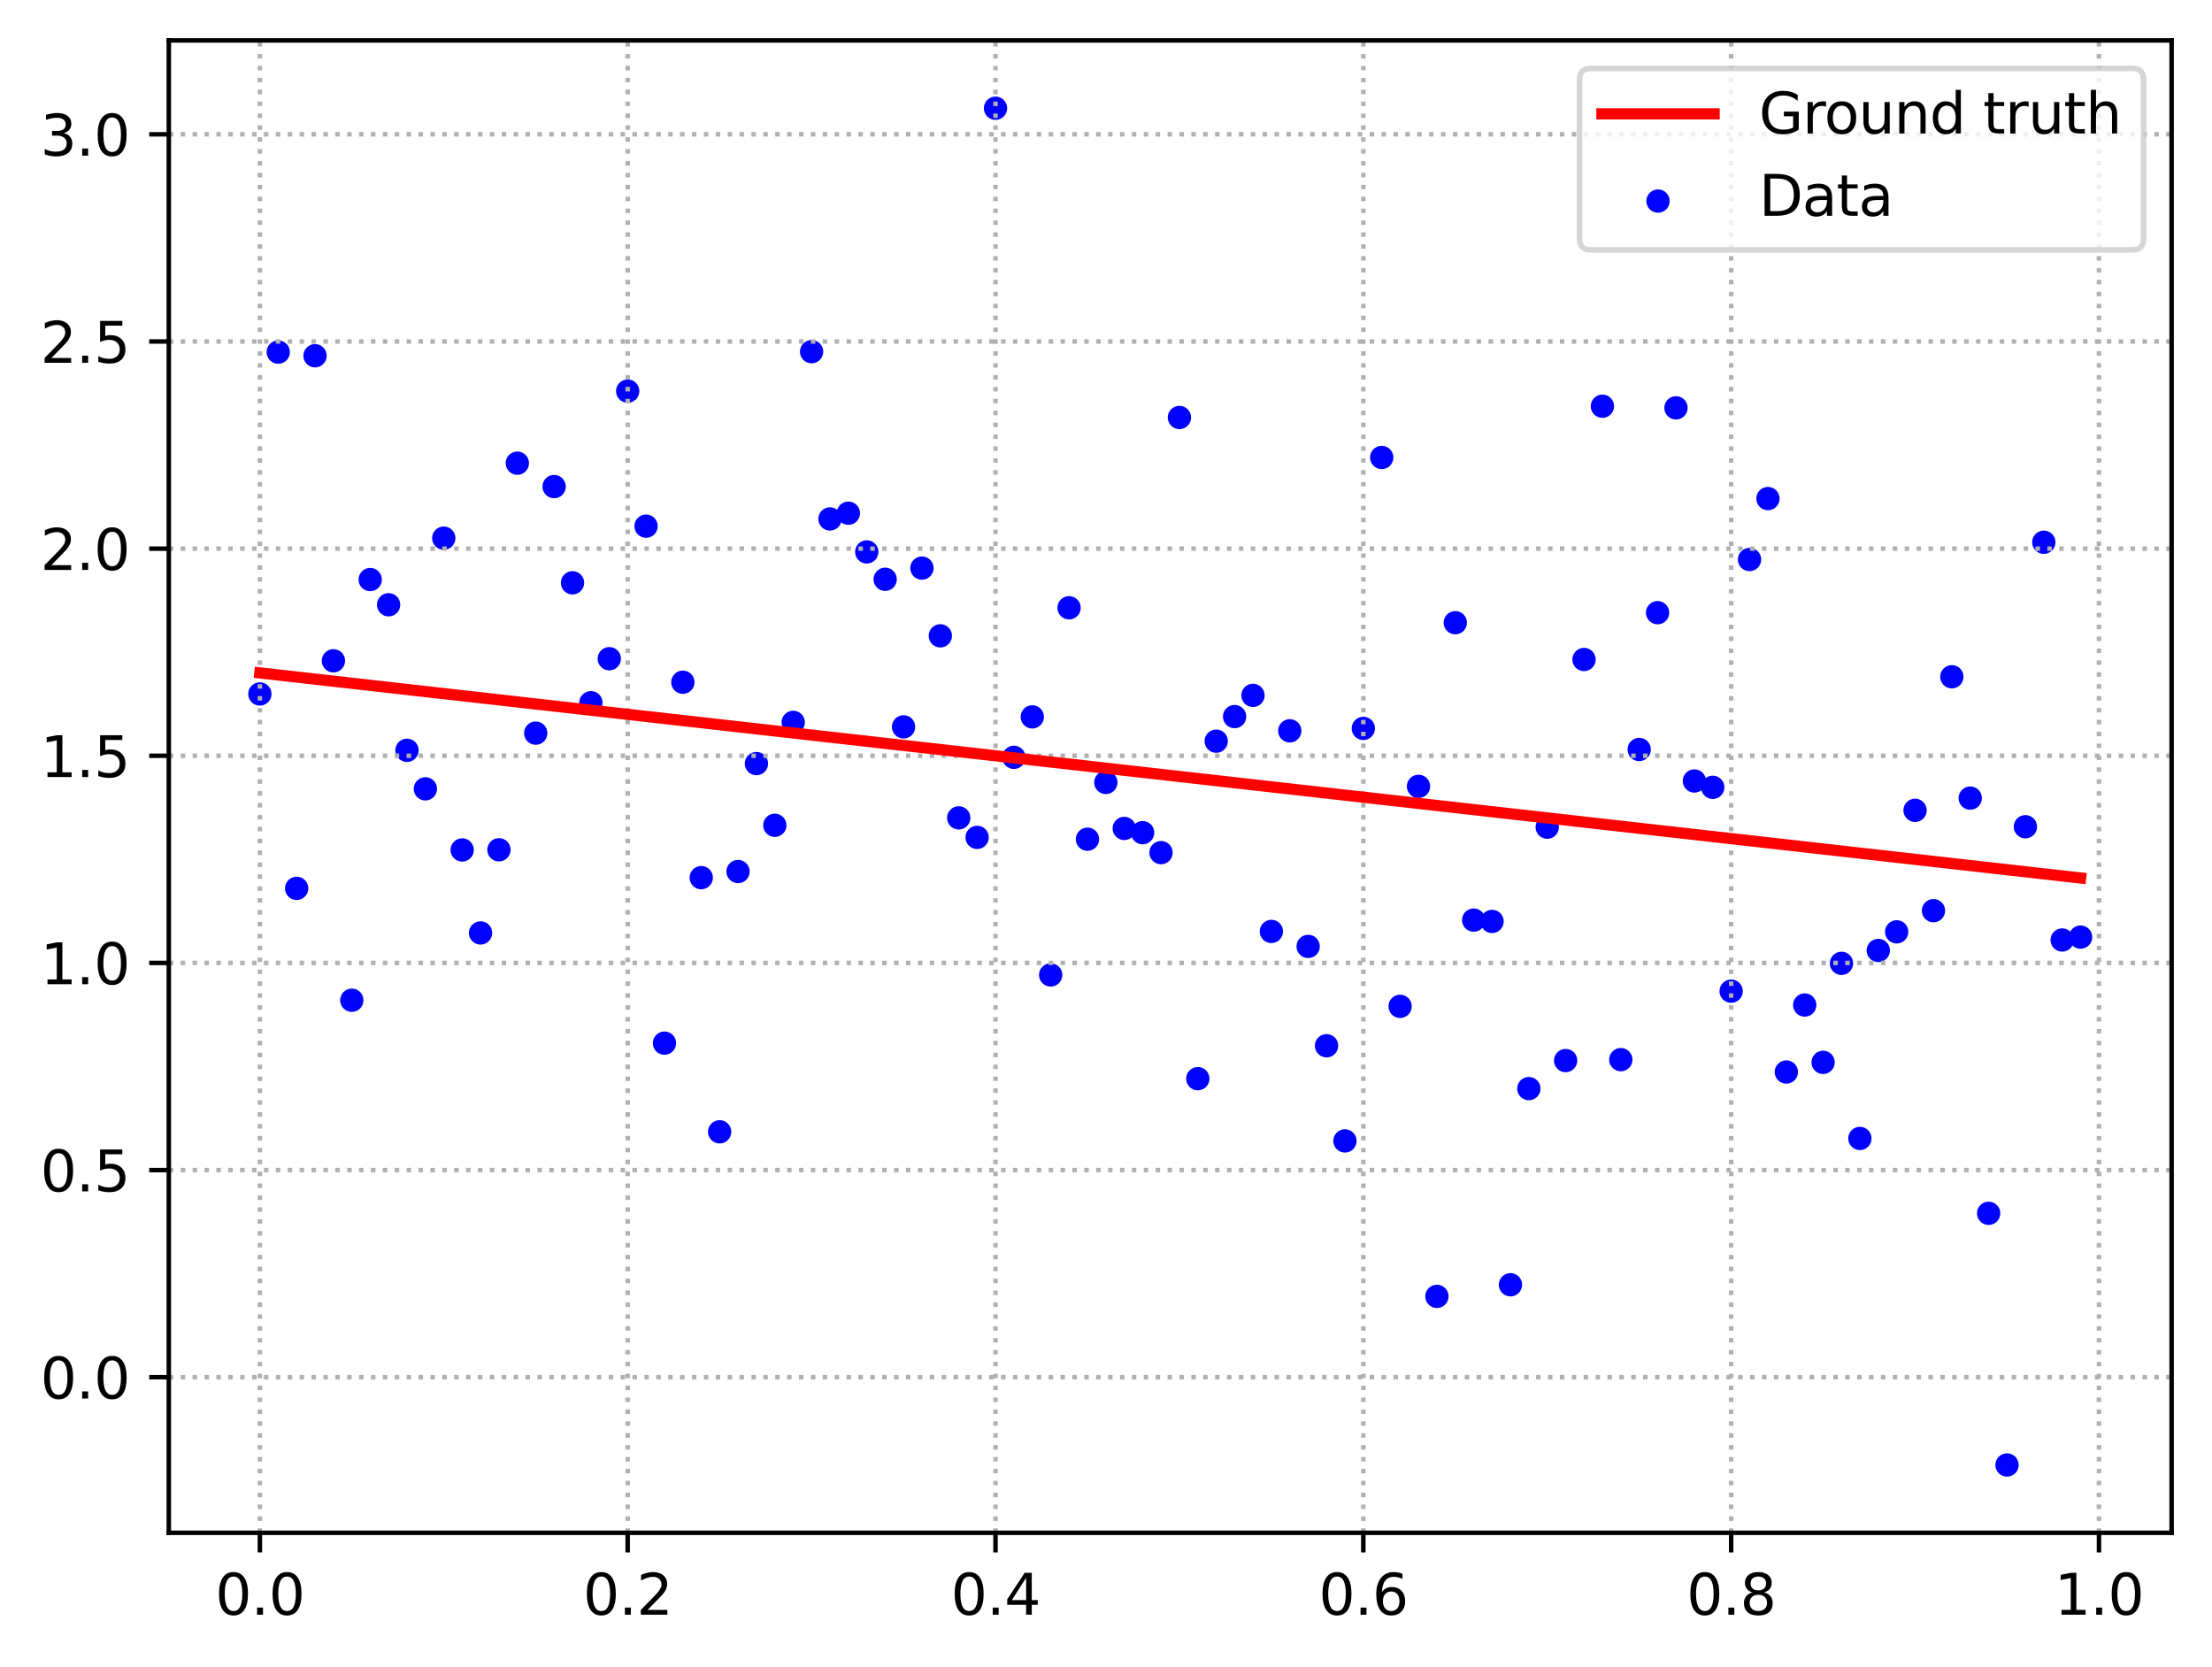 <?xml version="1.0" encoding="utf-8" standalone="no"?>
<!DOCTYPE svg PUBLIC "-//W3C//DTD SVG 1.1//EN"
  "http://www.w3.org/Graphics/SVG/1.1/DTD/svg11.dtd">
<svg xmlns:xlink="http://www.w3.org/1999/xlink" width="394.423pt" height="297.19pt" viewBox="0 0 394.423 297.19" xmlns="http://www.w3.org/2000/svg" version="1.1">
 <defs>
  <style type="text/css">*{stroke-linejoin: round; stroke-linecap: butt}</style>
 </defs>
 <g id="figure_1">
  <g id="patch_1">
   <path d="M 0 297.19 
L 394.423 297.19 
L 394.423 0 
L 0 0 
z
" style="fill: #ffffff"/>
  </g>
  <g id="axes_1">
   <g id="patch_2">
    <path d="M 30.103 273.312 
L 387.223 273.312 
L 387.223 7.2 
L 30.103 7.2 
z
" style="fill: #ffffff"/>
   </g>
   <g id="PathCollection_1">
    <defs>
     <path id="mc76d7f1b4f" d="M 0 1.581 
C 0.419 1.581 0.822 1.415 1.118 1.118 
C 1.415 0.822 1.581 0.419 1.581 0 
C 1.581 -0.419 1.415 -0.822 1.118 -1.118 
C 0.822 -1.415 0.419 -1.581 0 -1.581 
C -0.419 -1.581 -0.822 -1.415 -1.118 -1.118 
C -1.415 -0.822 -1.581 -0.419 -1.581 0 
C -1.581 0.419 -1.415 0.822 -1.118 1.118 
C -0.822 1.415 -0.419 1.581 0 1.581 
z
" style="stroke: #0000ff"/>
    </defs>
    <g clip-path="url(#p680b5a3b46)">
     <use xlink:href="#mc76d7f1b4f" x="46.336" y="123.738" style="fill: #0000ff; stroke: #0000ff"/>
     <use xlink:href="#mc76d7f1b4f" x="49.615" y="62.784" style="fill: #0000ff; stroke: #0000ff"/>
     <use xlink:href="#mc76d7f1b4f" x="52.895" y="158.401" style="fill: #0000ff; stroke: #0000ff"/>
     <use xlink:href="#mc76d7f1b4f" x="56.174" y="63.434" style="fill: #0000ff; stroke: #0000ff"/>
     <use xlink:href="#mc76d7f1b4f" x="59.453" y="117.823" style="fill: #0000ff; stroke: #0000ff"/>
     <use xlink:href="#mc76d7f1b4f" x="62.733" y="178.347" style="fill: #0000ff; stroke: #0000ff"/>
     <use xlink:href="#mc76d7f1b4f" x="66.012" y="103.34" style="fill: #0000ff; stroke: #0000ff"/>
     <use xlink:href="#mc76d7f1b4f" x="69.291" y="107.834" style="fill: #0000ff; stroke: #0000ff"/>
     <use xlink:href="#mc76d7f1b4f" x="72.571" y="133.784" style="fill: #0000ff; stroke: #0000ff"/>
     <use xlink:href="#mc76d7f1b4f" x="75.85" y="140.654" style="fill: #0000ff; stroke: #0000ff"/>
     <use xlink:href="#mc76d7f1b4f" x="79.129" y="95.955" style="fill: #0000ff; stroke: #0000ff"/>
     <use xlink:href="#mc76d7f1b4f" x="82.409" y="151.55" style="fill: #0000ff; stroke: #0000ff"/>
     <use xlink:href="#mc76d7f1b4f" x="85.688" y="166.347" style="fill: #0000ff; stroke: #0000ff"/>
     <use xlink:href="#mc76d7f1b4f" x="88.967" y="151.522" style="fill: #0000ff; stroke: #0000ff"/>
     <use xlink:href="#mc76d7f1b4f" x="92.247" y="82.586" style="fill: #0000ff; stroke: #0000ff"/>
     <use xlink:href="#mc76d7f1b4f" x="95.526" y="130.723" style="fill: #0000ff; stroke: #0000ff"/>
     <use xlink:href="#mc76d7f1b4f" x="98.805" y="86.761" style="fill: #0000ff; stroke: #0000ff"/>
     <use xlink:href="#mc76d7f1b4f" x="102.085" y="103.918" style="fill: #0000ff; stroke: #0000ff"/>
     <use xlink:href="#mc76d7f1b4f" x="105.364" y="125.298" style="fill: #0000ff; stroke: #0000ff"/>
     <use xlink:href="#mc76d7f1b4f" x="108.643" y="117.454" style="fill: #0000ff; stroke: #0000ff"/>
     <use xlink:href="#mc76d7f1b4f" x="111.923" y="69.739" style="fill: #0000ff; stroke: #0000ff"/>
     <use xlink:href="#mc76d7f1b4f" x="115.202" y="93.817" style="fill: #0000ff; stroke: #0000ff"/>
     <use xlink:href="#mc76d7f1b4f" x="118.481" y="186" style="fill: #0000ff; stroke: #0000ff"/>
     <use xlink:href="#mc76d7f1b4f" x="121.761" y="121.644" style="fill: #0000ff; stroke: #0000ff"/>
     <use xlink:href="#mc76d7f1b4f" x="125.04" y="156.49" style="fill: #0000ff; stroke: #0000ff"/>
     <use xlink:href="#mc76d7f1b4f" x="128.319" y="201.808" style="fill: #0000ff; stroke: #0000ff"/>
     <use xlink:href="#mc76d7f1b4f" x="131.599" y="155.399" style="fill: #0000ff; stroke: #0000ff"/>
     <use xlink:href="#mc76d7f1b4f" x="134.878" y="136.154" style="fill: #0000ff; stroke: #0000ff"/>
     <use xlink:href="#mc76d7f1b4f" x="138.157" y="147.154" style="fill: #0000ff; stroke: #0000ff"/>
     <use xlink:href="#mc76d7f1b4f" x="141.437" y="128.802" style="fill: #0000ff; stroke: #0000ff"/>
     <use xlink:href="#mc76d7f1b4f" x="144.716" y="62.706" style="fill: #0000ff; stroke: #0000ff"/>
     <use xlink:href="#mc76d7f1b4f" x="147.995" y="92.531" style="fill: #0000ff; stroke: #0000ff"/>
     <use xlink:href="#mc76d7f1b4f" x="151.275" y="91.505" style="fill: #0000ff; stroke: #0000ff"/>
     <use xlink:href="#mc76d7f1b4f" x="154.554" y="98.409" style="fill: #0000ff; stroke: #0000ff"/>
     <use xlink:href="#mc76d7f1b4f" x="157.833" y="103.291" style="fill: #0000ff; stroke: #0000ff"/>
     <use xlink:href="#mc76d7f1b4f" x="161.113" y="129.603" style="fill: #0000ff; stroke: #0000ff"/>
     <use xlink:href="#mc76d7f1b4f" x="164.392" y="101.296" style="fill: #0000ff; stroke: #0000ff"/>
     <use xlink:href="#mc76d7f1b4f" x="167.671" y="113.373" style="fill: #0000ff; stroke: #0000ff"/>
     <use xlink:href="#mc76d7f1b4f" x="170.951" y="145.831" style="fill: #0000ff; stroke: #0000ff"/>
     <use xlink:href="#mc76d7f1b4f" x="174.23" y="149.311" style="fill: #0000ff; stroke: #0000ff"/>
     <use xlink:href="#mc76d7f1b4f" x="177.509" y="19.296" style="fill: #0000ff; stroke: #0000ff"/>
     <use xlink:href="#mc76d7f1b4f" x="180.789" y="135.037" style="fill: #0000ff; stroke: #0000ff"/>
     <use xlink:href="#mc76d7f1b4f" x="184.068" y="127.825" style="fill: #0000ff; stroke: #0000ff"/>
     <use xlink:href="#mc76d7f1b4f" x="187.347" y="173.838" style="fill: #0000ff; stroke: #0000ff"/>
     <use xlink:href="#mc76d7f1b4f" x="190.627" y="108.373" style="fill: #0000ff; stroke: #0000ff"/>
     <use xlink:href="#mc76d7f1b4f" x="193.906" y="149.637" style="fill: #0000ff; stroke: #0000ff"/>
     <use xlink:href="#mc76d7f1b4f" x="197.185" y="139.513" style="fill: #0000ff; stroke: #0000ff"/>
     <use xlink:href="#mc76d7f1b4f" x="200.465" y="147.714" style="fill: #0000ff; stroke: #0000ff"/>
     <use xlink:href="#mc76d7f1b4f" x="203.744" y="148.47" style="fill: #0000ff; stroke: #0000ff"/>
     <use xlink:href="#mc76d7f1b4f" x="207.023" y="152.028" style="fill: #0000ff; stroke: #0000ff"/>
     <use xlink:href="#mc76d7f1b4f" x="210.303" y="74.439" style="fill: #0000ff; stroke: #0000ff"/>
     <use xlink:href="#mc76d7f1b4f" x="213.582" y="192.335" style="fill: #0000ff; stroke: #0000ff"/>
     <use xlink:href="#mc76d7f1b4f" x="216.861" y="132.153" style="fill: #0000ff; stroke: #0000ff"/>
     <use xlink:href="#mc76d7f1b4f" x="220.141" y="127.77" style="fill: #0000ff; stroke: #0000ff"/>
     <use xlink:href="#mc76d7f1b4f" x="223.42" y="123.991" style="fill: #0000ff; stroke: #0000ff"/>
     <use xlink:href="#mc76d7f1b4f" x="226.699" y="166.078" style="fill: #0000ff; stroke: #0000ff"/>
     <use xlink:href="#mc76d7f1b4f" x="229.979" y="130.311" style="fill: #0000ff; stroke: #0000ff"/>
     <use xlink:href="#mc76d7f1b4f" x="233.258" y="168.753" style="fill: #0000ff; stroke: #0000ff"/>
     <use xlink:href="#mc76d7f1b4f" x="236.538" y="186.462" style="fill: #0000ff; stroke: #0000ff"/>
     <use xlink:href="#mc76d7f1b4f" x="239.817" y="203.433" style="fill: #0000ff; stroke: #0000ff"/>
     <use xlink:href="#mc76d7f1b4f" x="243.096" y="129.881" style="fill: #0000ff; stroke: #0000ff"/>
     <use xlink:href="#mc76d7f1b4f" x="246.376" y="81.57" style="fill: #0000ff; stroke: #0000ff"/>
     <use xlink:href="#mc76d7f1b4f" x="249.655" y="179.437" style="fill: #0000ff; stroke: #0000ff"/>
     <use xlink:href="#mc76d7f1b4f" x="252.934" y="140.212" style="fill: #0000ff; stroke: #0000ff"/>
     <use xlink:href="#mc76d7f1b4f" x="256.214" y="231.151" style="fill: #0000ff; stroke: #0000ff"/>
     <use xlink:href="#mc76d7f1b4f" x="259.493" y="111.033" style="fill: #0000ff; stroke: #0000ff"/>
     <use xlink:href="#mc76d7f1b4f" x="262.772" y="164.06" style="fill: #0000ff; stroke: #0000ff"/>
     <use xlink:href="#mc76d7f1b4f" x="266.052" y="164.298" style="fill: #0000ff; stroke: #0000ff"/>
     <use xlink:href="#mc76d7f1b4f" x="269.331" y="229.08" style="fill: #0000ff; stroke: #0000ff"/>
     <use xlink:href="#mc76d7f1b4f" x="272.61" y="194.108" style="fill: #0000ff; stroke: #0000ff"/>
     <use xlink:href="#mc76d7f1b4f" x="275.89" y="147.493" style="fill: #0000ff; stroke: #0000ff"/>
     <use xlink:href="#mc76d7f1b4f" x="279.169" y="189.107" style="fill: #0000ff; stroke: #0000ff"/>
     <use xlink:href="#mc76d7f1b4f" x="282.448" y="117.591" style="fill: #0000ff; stroke: #0000ff"/>
     <use xlink:href="#mc76d7f1b4f" x="285.728" y="72.432" style="fill: #0000ff; stroke: #0000ff"/>
     <use xlink:href="#mc76d7f1b4f" x="289.007" y="188.941" style="fill: #0000ff; stroke: #0000ff"/>
     <use xlink:href="#mc76d7f1b4f" x="292.286" y="133.642" style="fill: #0000ff; stroke: #0000ff"/>
     <use xlink:href="#mc76d7f1b4f" x="295.566" y="109.244" style="fill: #0000ff; stroke: #0000ff"/>
     <use xlink:href="#mc76d7f1b4f" x="298.845" y="72.721" style="fill: #0000ff; stroke: #0000ff"/>
     <use xlink:href="#mc76d7f1b4f" x="302.124" y="139.253" style="fill: #0000ff; stroke: #0000ff"/>
     <use xlink:href="#mc76d7f1b4f" x="305.404" y="140.386" style="fill: #0000ff; stroke: #0000ff"/>
     <use xlink:href="#mc76d7f1b4f" x="308.683" y="176.73" style="fill: #0000ff; stroke: #0000ff"/>
     <use xlink:href="#mc76d7f1b4f" x="311.962" y="99.764" style="fill: #0000ff; stroke: #0000ff"/>
     <use xlink:href="#mc76d7f1b4f" x="315.242" y="88.902" style="fill: #0000ff; stroke: #0000ff"/>
     <use xlink:href="#mc76d7f1b4f" x="318.521" y="191.148" style="fill: #0000ff; stroke: #0000ff"/>
     <use xlink:href="#mc76d7f1b4f" x="321.8" y="179.202" style="fill: #0000ff; stroke: #0000ff"/>
     <use xlink:href="#mc76d7f1b4f" x="325.08" y="189.425" style="fill: #0000ff; stroke: #0000ff"/>
     <use xlink:href="#mc76d7f1b4f" x="328.359" y="171.77" style="fill: #0000ff; stroke: #0000ff"/>
     <use xlink:href="#mc76d7f1b4f" x="331.638" y="202.992" style="fill: #0000ff; stroke: #0000ff"/>
     <use xlink:href="#mc76d7f1b4f" x="334.918" y="169.474" style="fill: #0000ff; stroke: #0000ff"/>
     <use xlink:href="#mc76d7f1b4f" x="338.197" y="166.152" style="fill: #0000ff; stroke: #0000ff"/>
     <use xlink:href="#mc76d7f1b4f" x="341.476" y="144.485" style="fill: #0000ff; stroke: #0000ff"/>
     <use xlink:href="#mc76d7f1b4f" x="344.756" y="162.379" style="fill: #0000ff; stroke: #0000ff"/>
     <use xlink:href="#mc76d7f1b4f" x="348.035" y="120.672" style="fill: #0000ff; stroke: #0000ff"/>
     <use xlink:href="#mc76d7f1b4f" x="351.314" y="142.31" style="fill: #0000ff; stroke: #0000ff"/>
     <use xlink:href="#mc76d7f1b4f" x="354.594" y="216.342" style="fill: #0000ff; stroke: #0000ff"/>
     <use xlink:href="#mc76d7f1b4f" x="357.873" y="261.216" style="fill: #0000ff; stroke: #0000ff"/>
     <use xlink:href="#mc76d7f1b4f" x="361.152" y="147.412" style="fill: #0000ff; stroke: #0000ff"/>
     <use xlink:href="#mc76d7f1b4f" x="364.432" y="96.685" style="fill: #0000ff; stroke: #0000ff"/>
     <use xlink:href="#mc76d7f1b4f" x="367.711" y="167.607" style="fill: #0000ff; stroke: #0000ff"/>
     <use xlink:href="#mc76d7f1b4f" x="370.99" y="167.096" style="fill: #0000ff; stroke: #0000ff"/>
    </g>
   </g>
   <g id="matplotlib.axis_1">
    <g id="xtick_1">
     <g id="line2d_1">
      <path d="M 46.336 273.312 
L 46.336 7.2 
" clip-path="url(#p680b5a3b46)" style="fill: none; stroke-dasharray: 0.8,1.32; stroke-dashoffset: 0; stroke: #b0b0b0; stroke-width: 0.8"/>
     </g>
     <g id="line2d_2">
      <defs>
       <path id="mc4fdcd1d1a" d="M 0 0 
L 0 3.5 
" style="stroke: #000000; stroke-width: 0.8"/>
      </defs>
      <g>
       <use xlink:href="#mc4fdcd1d1a" x="46.336" y="273.312" style="stroke: #000000; stroke-width: 0.8"/>
      </g>
     </g>
     <g id="text_1">
      <!-- 0.0 -->
      <g transform="translate(38.384 287.91) scale(0.1 -0.1)">
       <defs>
        <path id="DejaVuSans-30" d="M 2034 4250 
Q 1547 4250 1301 3770 
Q 1056 3291 1056 2328 
Q 1056 1369 1301 889 
Q 1547 409 2034 409 
Q 2525 409 2770 889 
Q 3016 1369 3016 2328 
Q 3016 3291 2770 3770 
Q 2525 4250 2034 4250 
z
M 2034 4750 
Q 2819 4750 3233 4129 
Q 3647 3509 3647 2328 
Q 3647 1150 3233 529 
Q 2819 -91 2034 -91 
Q 1250 -91 836 529 
Q 422 1150 422 2328 
Q 422 3509 836 4129 
Q 1250 4750 2034 4750 
z
" transform="scale(0.016)"/>
        <path id="DejaVuSans-2e" d="M 684 794 
L 1344 794 
L 1344 0 
L 684 0 
L 684 794 
z
" transform="scale(0.016)"/>
       </defs>
       <use xlink:href="#DejaVuSans-30"/>
       <use xlink:href="#DejaVuSans-2e" x="63.623"/>
       <use xlink:href="#DejaVuSans-30" x="95.41"/>
      </g>
     </g>
    </g>
    <g id="xtick_2">
     <g id="line2d_3">
      <path d="M 111.923 273.312 
L 111.923 7.2 
" clip-path="url(#p680b5a3b46)" style="fill: none; stroke-dasharray: 0.8,1.32; stroke-dashoffset: 0; stroke: #b0b0b0; stroke-width: 0.8"/>
     </g>
     <g id="line2d_4">
      <g>
       <use xlink:href="#mc4fdcd1d1a" x="111.923" y="273.312" style="stroke: #000000; stroke-width: 0.8"/>
      </g>
     </g>
     <g id="text_2">
      <!-- 0.2 -->
      <g transform="translate(103.971 287.91) scale(0.1 -0.1)">
       <defs>
        <path id="DejaVuSans-32" d="M 1228 531 
L 3431 531 
L 3431 0 
L 469 0 
L 469 531 
Q 828 903 1448 1529 
Q 2069 2156 2228 2338 
Q 2531 2678 2651 2914 
Q 2772 3150 2772 3378 
Q 2772 3750 2511 3984 
Q 2250 4219 1831 4219 
Q 1534 4219 1204 4116 
Q 875 4013 500 3803 
L 500 4441 
Q 881 4594 1212 4672 
Q 1544 4750 1819 4750 
Q 2544 4750 2975 4387 
Q 3406 4025 3406 3419 
Q 3406 3131 3298 2873 
Q 3191 2616 2906 2266 
Q 2828 2175 2409 1742 
Q 1991 1309 1228 531 
z
" transform="scale(0.016)"/>
       </defs>
       <use xlink:href="#DejaVuSans-30"/>
       <use xlink:href="#DejaVuSans-2e" x="63.623"/>
       <use xlink:href="#DejaVuSans-32" x="95.41"/>
      </g>
     </g>
    </g>
    <g id="xtick_3">
     <g id="line2d_5">
      <path d="M 177.509 273.312 
L 177.509 7.2 
" clip-path="url(#p680b5a3b46)" style="fill: none; stroke-dasharray: 0.8,1.32; stroke-dashoffset: 0; stroke: #b0b0b0; stroke-width: 0.8"/>
     </g>
     <g id="line2d_6">
      <g>
       <use xlink:href="#mc4fdcd1d1a" x="177.509" y="273.312" style="stroke: #000000; stroke-width: 0.8"/>
      </g>
     </g>
     <g id="text_3">
      <!-- 0.4 -->
      <g transform="translate(169.558 287.91) scale(0.1 -0.1)">
       <defs>
        <path id="DejaVuSans-34" d="M 2419 4116 
L 825 1625 
L 2419 1625 
L 2419 4116 
z
M 2253 4666 
L 3047 4666 
L 3047 1625 
L 3713 1625 
L 3713 1100 
L 3047 1100 
L 3047 0 
L 2419 0 
L 2419 1100 
L 313 1100 
L 313 1709 
L 2253 4666 
z
" transform="scale(0.016)"/>
       </defs>
       <use xlink:href="#DejaVuSans-30"/>
       <use xlink:href="#DejaVuSans-2e" x="63.623"/>
       <use xlink:href="#DejaVuSans-34" x="95.41"/>
      </g>
     </g>
    </g>
    <g id="xtick_4">
     <g id="line2d_7">
      <path d="M 243.096 273.312 
L 243.096 7.2 
" clip-path="url(#p680b5a3b46)" style="fill: none; stroke-dasharray: 0.8,1.32; stroke-dashoffset: 0; stroke: #b0b0b0; stroke-width: 0.8"/>
     </g>
     <g id="line2d_8">
      <g>
       <use xlink:href="#mc4fdcd1d1a" x="243.096" y="273.312" style="stroke: #000000; stroke-width: 0.8"/>
      </g>
     </g>
     <g id="text_4">
      <!-- 0.6 -->
      <g transform="translate(235.145 287.91) scale(0.1 -0.1)">
       <defs>
        <path id="DejaVuSans-36" d="M 2113 2584 
Q 1688 2584 1439 2293 
Q 1191 2003 1191 1497 
Q 1191 994 1439 701 
Q 1688 409 2113 409 
Q 2538 409 2786 701 
Q 3034 994 3034 1497 
Q 3034 2003 2786 2293 
Q 2538 2584 2113 2584 
z
M 3366 4563 
L 3366 3988 
Q 3128 4100 2886 4159 
Q 2644 4219 2406 4219 
Q 1781 4219 1451 3797 
Q 1122 3375 1075 2522 
Q 1259 2794 1537 2939 
Q 1816 3084 2150 3084 
Q 2853 3084 3261 2657 
Q 3669 2231 3669 1497 
Q 3669 778 3244 343 
Q 2819 -91 2113 -91 
Q 1303 -91 875 529 
Q 447 1150 447 2328 
Q 447 3434 972 4092 
Q 1497 4750 2381 4750 
Q 2619 4750 2861 4703 
Q 3103 4656 3366 4563 
z
" transform="scale(0.016)"/>
       </defs>
       <use xlink:href="#DejaVuSans-30"/>
       <use xlink:href="#DejaVuSans-2e" x="63.623"/>
       <use xlink:href="#DejaVuSans-36" x="95.41"/>
      </g>
     </g>
    </g>
    <g id="xtick_5">
     <g id="line2d_9">
      <path d="M 308.683 273.312 
L 308.683 7.2 
" clip-path="url(#p680b5a3b46)" style="fill: none; stroke-dasharray: 0.8,1.32; stroke-dashoffset: 0; stroke: #b0b0b0; stroke-width: 0.8"/>
     </g>
     <g id="line2d_10">
      <g>
       <use xlink:href="#mc4fdcd1d1a" x="308.683" y="273.312" style="stroke: #000000; stroke-width: 0.8"/>
      </g>
     </g>
     <g id="text_5">
      <!-- 0.8 -->
      <g transform="translate(300.731 287.91) scale(0.1 -0.1)">
       <defs>
        <path id="DejaVuSans-38" d="M 2034 2216 
Q 1584 2216 1326 1975 
Q 1069 1734 1069 1313 
Q 1069 891 1326 650 
Q 1584 409 2034 409 
Q 2484 409 2743 651 
Q 3003 894 3003 1313 
Q 3003 1734 2745 1975 
Q 2488 2216 2034 2216 
z
M 1403 2484 
Q 997 2584 770 2862 
Q 544 3141 544 3541 
Q 544 4100 942 4425 
Q 1341 4750 2034 4750 
Q 2731 4750 3128 4425 
Q 3525 4100 3525 3541 
Q 3525 3141 3298 2862 
Q 3072 2584 2669 2484 
Q 3125 2378 3379 2068 
Q 3634 1759 3634 1313 
Q 3634 634 3220 271 
Q 2806 -91 2034 -91 
Q 1263 -91 848 271 
Q 434 634 434 1313 
Q 434 1759 690 2068 
Q 947 2378 1403 2484 
z
M 1172 3481 
Q 1172 3119 1398 2916 
Q 1625 2713 2034 2713 
Q 2441 2713 2670 2916 
Q 2900 3119 2900 3481 
Q 2900 3844 2670 4047 
Q 2441 4250 2034 4250 
Q 1625 4250 1398 4047 
Q 1172 3844 1172 3481 
z
" transform="scale(0.016)"/>
       </defs>
       <use xlink:href="#DejaVuSans-30"/>
       <use xlink:href="#DejaVuSans-2e" x="63.623"/>
       <use xlink:href="#DejaVuSans-38" x="95.41"/>
      </g>
     </g>
    </g>
    <g id="xtick_6">
     <g id="line2d_11">
      <path d="M 374.27 273.312 
L 374.27 7.2 
" clip-path="url(#p680b5a3b46)" style="fill: none; stroke-dasharray: 0.8,1.32; stroke-dashoffset: 0; stroke: #b0b0b0; stroke-width: 0.8"/>
     </g>
     <g id="line2d_12">
      <g>
       <use xlink:href="#mc4fdcd1d1a" x="374.27" y="273.312" style="stroke: #000000; stroke-width: 0.8"/>
      </g>
     </g>
     <g id="text_6">
      <!-- 1.0 -->
      <g transform="translate(366.318 287.91) scale(0.1 -0.1)">
       <defs>
        <path id="DejaVuSans-31" d="M 794 531 
L 1825 531 
L 1825 4091 
L 703 3866 
L 703 4441 
L 1819 4666 
L 2450 4666 
L 2450 531 
L 3481 531 
L 3481 0 
L 794 0 
L 794 531 
z
" transform="scale(0.016)"/>
       </defs>
       <use xlink:href="#DejaVuSans-31"/>
       <use xlink:href="#DejaVuSans-2e" x="63.623"/>
       <use xlink:href="#DejaVuSans-30" x="95.41"/>
      </g>
     </g>
    </g>
   </g>
   <g id="matplotlib.axis_2">
    <g id="ytick_1">
     <g id="line2d_13">
      <path d="M 30.103 245.567 
L 387.223 245.567 
" clip-path="url(#p680b5a3b46)" style="fill: none; stroke-dasharray: 0.8,1.32; stroke-dashoffset: 0; stroke: #b0b0b0; stroke-width: 0.8"/>
     </g>
     <g id="line2d_14">
      <defs>
       <path id="mcf54dd092a" d="M 0 0 
L -3.5 0 
" style="stroke: #000000; stroke-width: 0.8"/>
      </defs>
      <g>
       <use xlink:href="#mcf54dd092a" x="30.103" y="245.567" style="stroke: #000000; stroke-width: 0.8"/>
      </g>
     </g>
     <g id="text_7">
      <!-- 0.0 -->
      <g transform="translate(7.2 249.366) scale(0.1 -0.1)">
       <use xlink:href="#DejaVuSans-30"/>
       <use xlink:href="#DejaVuSans-2e" x="63.623"/>
       <use xlink:href="#DejaVuSans-30" x="95.41"/>
      </g>
     </g>
    </g>
    <g id="ytick_2">
     <g id="line2d_15">
      <path d="M 30.103 208.631 
L 387.223 208.631 
" clip-path="url(#p680b5a3b46)" style="fill: none; stroke-dasharray: 0.8,1.32; stroke-dashoffset: 0; stroke: #b0b0b0; stroke-width: 0.8"/>
     </g>
     <g id="line2d_16">
      <g>
       <use xlink:href="#mcf54dd092a" x="30.103" y="208.631" style="stroke: #000000; stroke-width: 0.8"/>
      </g>
     </g>
     <g id="text_8">
      <!-- 0.5 -->
      <g transform="translate(7.2 212.43) scale(0.1 -0.1)">
       <defs>
        <path id="DejaVuSans-35" d="M 691 4666 
L 3169 4666 
L 3169 4134 
L 1269 4134 
L 1269 2991 
Q 1406 3038 1543 3061 
Q 1681 3084 1819 3084 
Q 2600 3084 3056 2656 
Q 3513 2228 3513 1497 
Q 3513 744 3044 326 
Q 2575 -91 1722 -91 
Q 1428 -91 1123 -41 
Q 819 9 494 109 
L 494 744 
Q 775 591 1075 516 
Q 1375 441 1709 441 
Q 2250 441 2565 725 
Q 2881 1009 2881 1497 
Q 2881 1984 2565 2268 
Q 2250 2553 1709 2553 
Q 1456 2553 1204 2497 
Q 953 2441 691 2322 
L 691 4666 
z
" transform="scale(0.016)"/>
       </defs>
       <use xlink:href="#DejaVuSans-30"/>
       <use xlink:href="#DejaVuSans-2e" x="63.623"/>
       <use xlink:href="#DejaVuSans-35" x="95.41"/>
      </g>
     </g>
    </g>
    <g id="ytick_3">
     <g id="line2d_17">
      <path d="M 30.103 171.695 
L 387.223 171.695 
" clip-path="url(#p680b5a3b46)" style="fill: none; stroke-dasharray: 0.8,1.32; stroke-dashoffset: 0; stroke: #b0b0b0; stroke-width: 0.8"/>
     </g>
     <g id="line2d_18">
      <g>
       <use xlink:href="#mcf54dd092a" x="30.103" y="171.695" style="stroke: #000000; stroke-width: 0.8"/>
      </g>
     </g>
     <g id="text_9">
      <!-- 1.0 -->
      <g transform="translate(7.2 175.494) scale(0.1 -0.1)">
       <use xlink:href="#DejaVuSans-31"/>
       <use xlink:href="#DejaVuSans-2e" x="63.623"/>
       <use xlink:href="#DejaVuSans-30" x="95.41"/>
      </g>
     </g>
    </g>
    <g id="ytick_4">
     <g id="line2d_19">
      <path d="M 30.103 134.759 
L 387.223 134.759 
" clip-path="url(#p680b5a3b46)" style="fill: none; stroke-dasharray: 0.8,1.32; stroke-dashoffset: 0; stroke: #b0b0b0; stroke-width: 0.8"/>
     </g>
     <g id="line2d_20">
      <g>
       <use xlink:href="#mcf54dd092a" x="30.103" y="134.759" style="stroke: #000000; stroke-width: 0.8"/>
      </g>
     </g>
     <g id="text_10">
      <!-- 1.5 -->
      <g transform="translate(7.2 138.558) scale(0.1 -0.1)">
       <use xlink:href="#DejaVuSans-31"/>
       <use xlink:href="#DejaVuSans-2e" x="63.623"/>
       <use xlink:href="#DejaVuSans-35" x="95.41"/>
      </g>
     </g>
    </g>
    <g id="ytick_5">
     <g id="line2d_21">
      <path d="M 30.103 97.823 
L 387.223 97.823 
" clip-path="url(#p680b5a3b46)" style="fill: none; stroke-dasharray: 0.8,1.32; stroke-dashoffset: 0; stroke: #b0b0b0; stroke-width: 0.8"/>
     </g>
     <g id="line2d_22">
      <g>
       <use xlink:href="#mcf54dd092a" x="30.103" y="97.823" style="stroke: #000000; stroke-width: 0.8"/>
      </g>
     </g>
     <g id="text_11">
      <!-- 2.0 -->
      <g transform="translate(7.2 101.622) scale(0.1 -0.1)">
       <use xlink:href="#DejaVuSans-32"/>
       <use xlink:href="#DejaVuSans-2e" x="63.623"/>
       <use xlink:href="#DejaVuSans-30" x="95.41"/>
      </g>
     </g>
    </g>
    <g id="ytick_6">
     <g id="line2d_23">
      <path d="M 30.103 60.887 
L 387.223 60.887 
" clip-path="url(#p680b5a3b46)" style="fill: none; stroke-dasharray: 0.8,1.32; stroke-dashoffset: 0; stroke: #b0b0b0; stroke-width: 0.8"/>
     </g>
     <g id="line2d_24">
      <g>
       <use xlink:href="#mcf54dd092a" x="30.103" y="60.887" style="stroke: #000000; stroke-width: 0.8"/>
      </g>
     </g>
     <g id="text_12">
      <!-- 2.5 -->
      <g transform="translate(7.2 64.686) scale(0.1 -0.1)">
       <use xlink:href="#DejaVuSans-32"/>
       <use xlink:href="#DejaVuSans-2e" x="63.623"/>
       <use xlink:href="#DejaVuSans-35" x="95.41"/>
      </g>
     </g>
    </g>
    <g id="ytick_7">
     <g id="line2d_25">
      <path d="M 30.103 23.951 
L 387.223 23.951 
" clip-path="url(#p680b5a3b46)" style="fill: none; stroke-dasharray: 0.8,1.32; stroke-dashoffset: 0; stroke: #b0b0b0; stroke-width: 0.8"/>
     </g>
     <g id="line2d_26">
      <g>
       <use xlink:href="#mcf54dd092a" x="30.103" y="23.951" style="stroke: #000000; stroke-width: 0.8"/>
      </g>
     </g>
     <g id="text_13">
      <!-- 3.0 -->
      <g transform="translate(7.2 27.75) scale(0.1 -0.1)">
       <defs>
        <path id="DejaVuSans-33" d="M 2597 2516 
Q 3050 2419 3304 2112 
Q 3559 1806 3559 1356 
Q 3559 666 3084 287 
Q 2609 -91 1734 -91 
Q 1441 -91 1130 -33 
Q 819 25 488 141 
L 488 750 
Q 750 597 1062 519 
Q 1375 441 1716 441 
Q 2309 441 2620 675 
Q 2931 909 2931 1356 
Q 2931 1769 2642 2001 
Q 2353 2234 1838 2234 
L 1294 2234 
L 1294 2753 
L 1863 2753 
Q 2328 2753 2575 2939 
Q 2822 3125 2822 3475 
Q 2822 3834 2567 4026 
Q 2313 4219 1838 4219 
Q 1578 4219 1281 4162 
Q 984 4106 628 3988 
L 628 4550 
Q 988 4650 1302 4700 
Q 1616 4750 1894 4750 
Q 2613 4750 3031 4423 
Q 3450 4097 3450 3541 
Q 3450 3153 3228 2886 
Q 3006 2619 2597 2516 
z
" transform="scale(0.016)"/>
       </defs>
       <use xlink:href="#DejaVuSans-33"/>
       <use xlink:href="#DejaVuSans-2e" x="63.623"/>
       <use xlink:href="#DejaVuSans-30" x="95.41"/>
      </g>
     </g>
    </g>
   </g>
   <g id="line2d_27">
    <path d="M 46.336 119.985 
L 49.615 120.354 
L 52.895 120.723 
L 56.174 121.093 
L 59.453 121.462 
L 62.733 121.831 
L 66.012 122.201 
L 69.291 122.57 
L 72.571 122.939 
L 75.85 123.309 
L 79.129 123.678 
L 82.409 124.048 
L 85.688 124.417 
L 88.967 124.786 
L 92.247 125.156 
L 95.526 125.525 
L 98.805 125.894 
L 102.085 126.264 
L 105.364 126.633 
L 108.643 127.002 
L 111.923 127.372 
L 115.202 127.741 
L 118.481 128.11 
L 121.761 128.48 
L 125.04 128.849 
L 128.319 129.219 
L 131.599 129.588 
L 134.878 129.957 
L 138.157 130.327 
L 141.437 130.696 
L 144.716 131.065 
L 147.995 131.435 
L 151.275 131.804 
L 154.554 132.173 
L 157.833 132.543 
L 161.113 132.912 
L 164.392 133.282 
L 167.671 133.651 
L 170.951 134.02 
L 174.23 134.39 
L 177.509 134.759 
L 180.789 135.128 
L 184.068 135.498 
L 187.347 135.867 
L 190.627 136.236 
L 193.906 136.606 
L 197.185 136.975 
L 200.465 137.344 
L 203.744 137.714 
L 207.023 138.083 
L 210.303 138.453 
L 213.582 138.822 
L 216.861 139.191 
L 220.141 139.561 
L 223.42 139.93 
L 226.699 140.299 
L 229.979 140.669 
L 233.258 141.038 
L 236.538 141.407 
L 239.817 141.777 
L 243.096 142.146 
L 246.376 142.516 
L 249.655 142.885 
L 252.934 143.254 
L 256.214 143.624 
L 259.493 143.993 
L 262.772 144.362 
L 266.052 144.732 
L 269.331 145.101 
L 272.61 145.47 
L 275.89 145.84 
L 279.169 146.209 
L 282.448 146.579 
L 285.728 146.948 
L 289.007 147.317 
L 292.286 147.687 
L 295.566 148.056 
L 298.845 148.425 
L 302.124 148.795 
L 305.404 149.164 
L 308.683 149.533 
L 311.962 149.903 
L 315.242 150.272 
L 318.521 150.641 
L 321.8 151.011 
L 325.08 151.38 
L 328.359 151.75 
L 331.638 152.119 
L 334.918 152.488 
L 338.197 152.858 
L 341.476 153.227 
L 344.756 153.596 
L 348.035 153.966 
L 351.314 154.335 
L 354.594 154.704 
L 357.873 155.074 
L 361.152 155.443 
L 364.432 155.813 
L 367.711 156.182 
L 370.99 156.551 
" clip-path="url(#p680b5a3b46)" style="fill: none; stroke: #ff0000; stroke-width: 2; stroke-linecap: square"/>
   </g>
   <g id="patch_3">
    <path d="M 30.103 273.312 
L 30.103 7.2 
" style="fill: none; stroke: #000000; stroke-width: 0.8; stroke-linejoin: miter; stroke-linecap: square"/>
   </g>
   <g id="patch_4">
    <path d="M 387.223 273.312 
L 387.223 7.2 
" style="fill: none; stroke: #000000; stroke-width: 0.8; stroke-linejoin: miter; stroke-linecap: square"/>
   </g>
   <g id="patch_5">
    <path d="M 30.103 273.312 
L 387.223 273.312 
" style="fill: none; stroke: #000000; stroke-width: 0.8; stroke-linejoin: miter; stroke-linecap: square"/>
   </g>
   <g id="patch_6">
    <path d="M 30.103 7.2 
L 387.223 7.2 
" style="fill: none; stroke: #000000; stroke-width: 0.8; stroke-linejoin: miter; stroke-linecap: square"/>
   </g>
   <g id="legend_1">
    <g id="patch_7">
     <path d="M 283.642 44.556 
L 380.223 44.556 
Q 382.223 44.556 382.223 42.556 
L 382.223 14.2 
Q 382.223 12.2 380.223 12.2 
L 283.642 12.2 
Q 281.642 12.2 281.642 14.2 
L 281.642 42.556 
Q 281.642 44.556 283.642 44.556 
z
" style="fill: #ffffff; opacity: 0.8; stroke: #cccccc; stroke-linejoin: miter"/>
    </g>
    <g id="line2d_28">
     <path d="M 285.642 20.298 
L 295.642 20.298 
L 305.642 20.298 
" style="fill: none; stroke: #ff0000; stroke-width: 2; stroke-linecap: square"/>
    </g>
    <g id="text_14">
     <!-- Ground truth -->
     <g transform="translate(313.642 23.798) scale(0.1 -0.1)">
      <defs>
       <path id="DejaVuSans-47" d="M 3809 666 
L 3809 1919 
L 2778 1919 
L 2778 2438 
L 4434 2438 
L 4434 434 
Q 4069 175 3628 42 
Q 3188 -91 2688 -91 
Q 1594 -91 976 548 
Q 359 1188 359 2328 
Q 359 3472 976 4111 
Q 1594 4750 2688 4750 
Q 3144 4750 3555 4637 
Q 3966 4525 4313 4306 
L 4313 3634 
Q 3963 3931 3569 4081 
Q 3175 4231 2741 4231 
Q 1884 4231 1454 3753 
Q 1025 3275 1025 2328 
Q 1025 1384 1454 906 
Q 1884 428 2741 428 
Q 3075 428 3337 486 
Q 3600 544 3809 666 
z
" transform="scale(0.016)"/>
       <path id="DejaVuSans-72" d="M 2631 2963 
Q 2534 3019 2420 3045 
Q 2306 3072 2169 3072 
Q 1681 3072 1420 2755 
Q 1159 2438 1159 1844 
L 1159 0 
L 581 0 
L 581 3500 
L 1159 3500 
L 1159 2956 
Q 1341 3275 1631 3429 
Q 1922 3584 2338 3584 
Q 2397 3584 2469 3576 
Q 2541 3569 2628 3553 
L 2631 2963 
z
" transform="scale(0.016)"/>
       <path id="DejaVuSans-6f" d="M 1959 3097 
Q 1497 3097 1228 2736 
Q 959 2375 959 1747 
Q 959 1119 1226 758 
Q 1494 397 1959 397 
Q 2419 397 2687 759 
Q 2956 1122 2956 1747 
Q 2956 2369 2687 2733 
Q 2419 3097 1959 3097 
z
M 1959 3584 
Q 2709 3584 3137 3096 
Q 3566 2609 3566 1747 
Q 3566 888 3137 398 
Q 2709 -91 1959 -91 
Q 1206 -91 779 398 
Q 353 888 353 1747 
Q 353 2609 779 3096 
Q 1206 3584 1959 3584 
z
" transform="scale(0.016)"/>
       <path id="DejaVuSans-75" d="M 544 1381 
L 544 3500 
L 1119 3500 
L 1119 1403 
Q 1119 906 1312 657 
Q 1506 409 1894 409 
Q 2359 409 2629 706 
Q 2900 1003 2900 1516 
L 2900 3500 
L 3475 3500 
L 3475 0 
L 2900 0 
L 2900 538 
Q 2691 219 2414 64 
Q 2138 -91 1772 -91 
Q 1169 -91 856 284 
Q 544 659 544 1381 
z
M 1991 3584 
L 1991 3584 
z
" transform="scale(0.016)"/>
       <path id="DejaVuSans-6e" d="M 3513 2113 
L 3513 0 
L 2938 0 
L 2938 2094 
Q 2938 2591 2744 2837 
Q 2550 3084 2163 3084 
Q 1697 3084 1428 2787 
Q 1159 2491 1159 1978 
L 1159 0 
L 581 0 
L 581 3500 
L 1159 3500 
L 1159 2956 
Q 1366 3272 1645 3428 
Q 1925 3584 2291 3584 
Q 2894 3584 3203 3211 
Q 3513 2838 3513 2113 
z
" transform="scale(0.016)"/>
       <path id="DejaVuSans-64" d="M 2906 2969 
L 2906 4863 
L 3481 4863 
L 3481 0 
L 2906 0 
L 2906 525 
Q 2725 213 2448 61 
Q 2172 -91 1784 -91 
Q 1150 -91 751 415 
Q 353 922 353 1747 
Q 353 2572 751 3078 
Q 1150 3584 1784 3584 
Q 2172 3584 2448 3432 
Q 2725 3281 2906 2969 
z
M 947 1747 
Q 947 1113 1208 752 
Q 1469 391 1925 391 
Q 2381 391 2643 752 
Q 2906 1113 2906 1747 
Q 2906 2381 2643 2742 
Q 2381 3103 1925 3103 
Q 1469 3103 1208 2742 
Q 947 2381 947 1747 
z
" transform="scale(0.016)"/>
       <path id="DejaVuSans-20" transform="scale(0.016)"/>
       <path id="DejaVuSans-74" d="M 1172 4494 
L 1172 3500 
L 2356 3500 
L 2356 3053 
L 1172 3053 
L 1172 1153 
Q 1172 725 1289 603 
Q 1406 481 1766 481 
L 2356 481 
L 2356 0 
L 1766 0 
Q 1100 0 847 248 
Q 594 497 594 1153 
L 594 3053 
L 172 3053 
L 172 3500 
L 594 3500 
L 594 4494 
L 1172 4494 
z
" transform="scale(0.016)"/>
       <path id="DejaVuSans-68" d="M 3513 2113 
L 3513 0 
L 2938 0 
L 2938 2094 
Q 2938 2591 2744 2837 
Q 2550 3084 2163 3084 
Q 1697 3084 1428 2787 
Q 1159 2491 1159 1978 
L 1159 0 
L 581 0 
L 581 4863 
L 1159 4863 
L 1159 2956 
Q 1366 3272 1645 3428 
Q 1925 3584 2291 3584 
Q 2894 3584 3203 3211 
Q 3513 2838 3513 2113 
z
" transform="scale(0.016)"/>
      </defs>
      <use xlink:href="#DejaVuSans-47"/>
      <use xlink:href="#DejaVuSans-72" x="77.49"/>
      <use xlink:href="#DejaVuSans-6f" x="116.354"/>
      <use xlink:href="#DejaVuSans-75" x="177.535"/>
      <use xlink:href="#DejaVuSans-6e" x="240.914"/>
      <use xlink:href="#DejaVuSans-64" x="304.293"/>
      <use xlink:href="#DejaVuSans-20" x="367.77"/>
      <use xlink:href="#DejaVuSans-74" x="399.557"/>
      <use xlink:href="#DejaVuSans-72" x="438.766"/>
      <use xlink:href="#DejaVuSans-75" x="479.879"/>
      <use xlink:href="#DejaVuSans-74" x="543.258"/>
      <use xlink:href="#DejaVuSans-68" x="582.467"/>
     </g>
    </g>
    <g id="PathCollection_2">
     <g>
      <use xlink:href="#mc76d7f1b4f" x="295.642" y="35.852" style="fill: #0000ff; stroke: #0000ff"/>
     </g>
    </g>
    <g id="text_15">
     <!-- Data -->
     <g transform="translate(313.642 38.477) scale(0.1 -0.1)">
      <defs>
       <path id="DejaVuSans-44" d="M 1259 4147 
L 1259 519 
L 2022 519 
Q 2988 519 3436 956 
Q 3884 1394 3884 2338 
Q 3884 3275 3436 3711 
Q 2988 4147 2022 4147 
L 1259 4147 
z
M 628 4666 
L 1925 4666 
Q 3281 4666 3915 4102 
Q 4550 3538 4550 2338 
Q 4550 1131 3912 565 
Q 3275 0 1925 0 
L 628 0 
L 628 4666 
z
" transform="scale(0.016)"/>
       <path id="DejaVuSans-61" d="M 2194 1759 
Q 1497 1759 1228 1600 
Q 959 1441 959 1056 
Q 959 750 1161 570 
Q 1363 391 1709 391 
Q 2188 391 2477 730 
Q 2766 1069 2766 1631 
L 2766 1759 
L 2194 1759 
z
M 3341 1997 
L 3341 0 
L 2766 0 
L 2766 531 
Q 2569 213 2275 61 
Q 1981 -91 1556 -91 
Q 1019 -91 701 211 
Q 384 513 384 1019 
Q 384 1609 779 1909 
Q 1175 2209 1959 2209 
L 2766 2209 
L 2766 2266 
Q 2766 2663 2505 2880 
Q 2244 3097 1772 3097 
Q 1472 3097 1187 3025 
Q 903 2953 641 2809 
L 641 3341 
Q 956 3463 1253 3523 
Q 1550 3584 1831 3584 
Q 2591 3584 2966 3190 
Q 3341 2797 3341 1997 
z
" transform="scale(0.016)"/>
      </defs>
      <use xlink:href="#DejaVuSans-44"/>
      <use xlink:href="#DejaVuSans-61" x="77.002"/>
      <use xlink:href="#DejaVuSans-74" x="138.281"/>
      <use xlink:href="#DejaVuSans-61" x="177.49"/>
     </g>
    </g>
   </g>
  </g>
 </g>
 <defs>
  <clipPath id="p680b5a3b46">
   <rect x="30.103" y="7.2" width="357.12" height="266.112"/>
  </clipPath>
 </defs>
</svg>